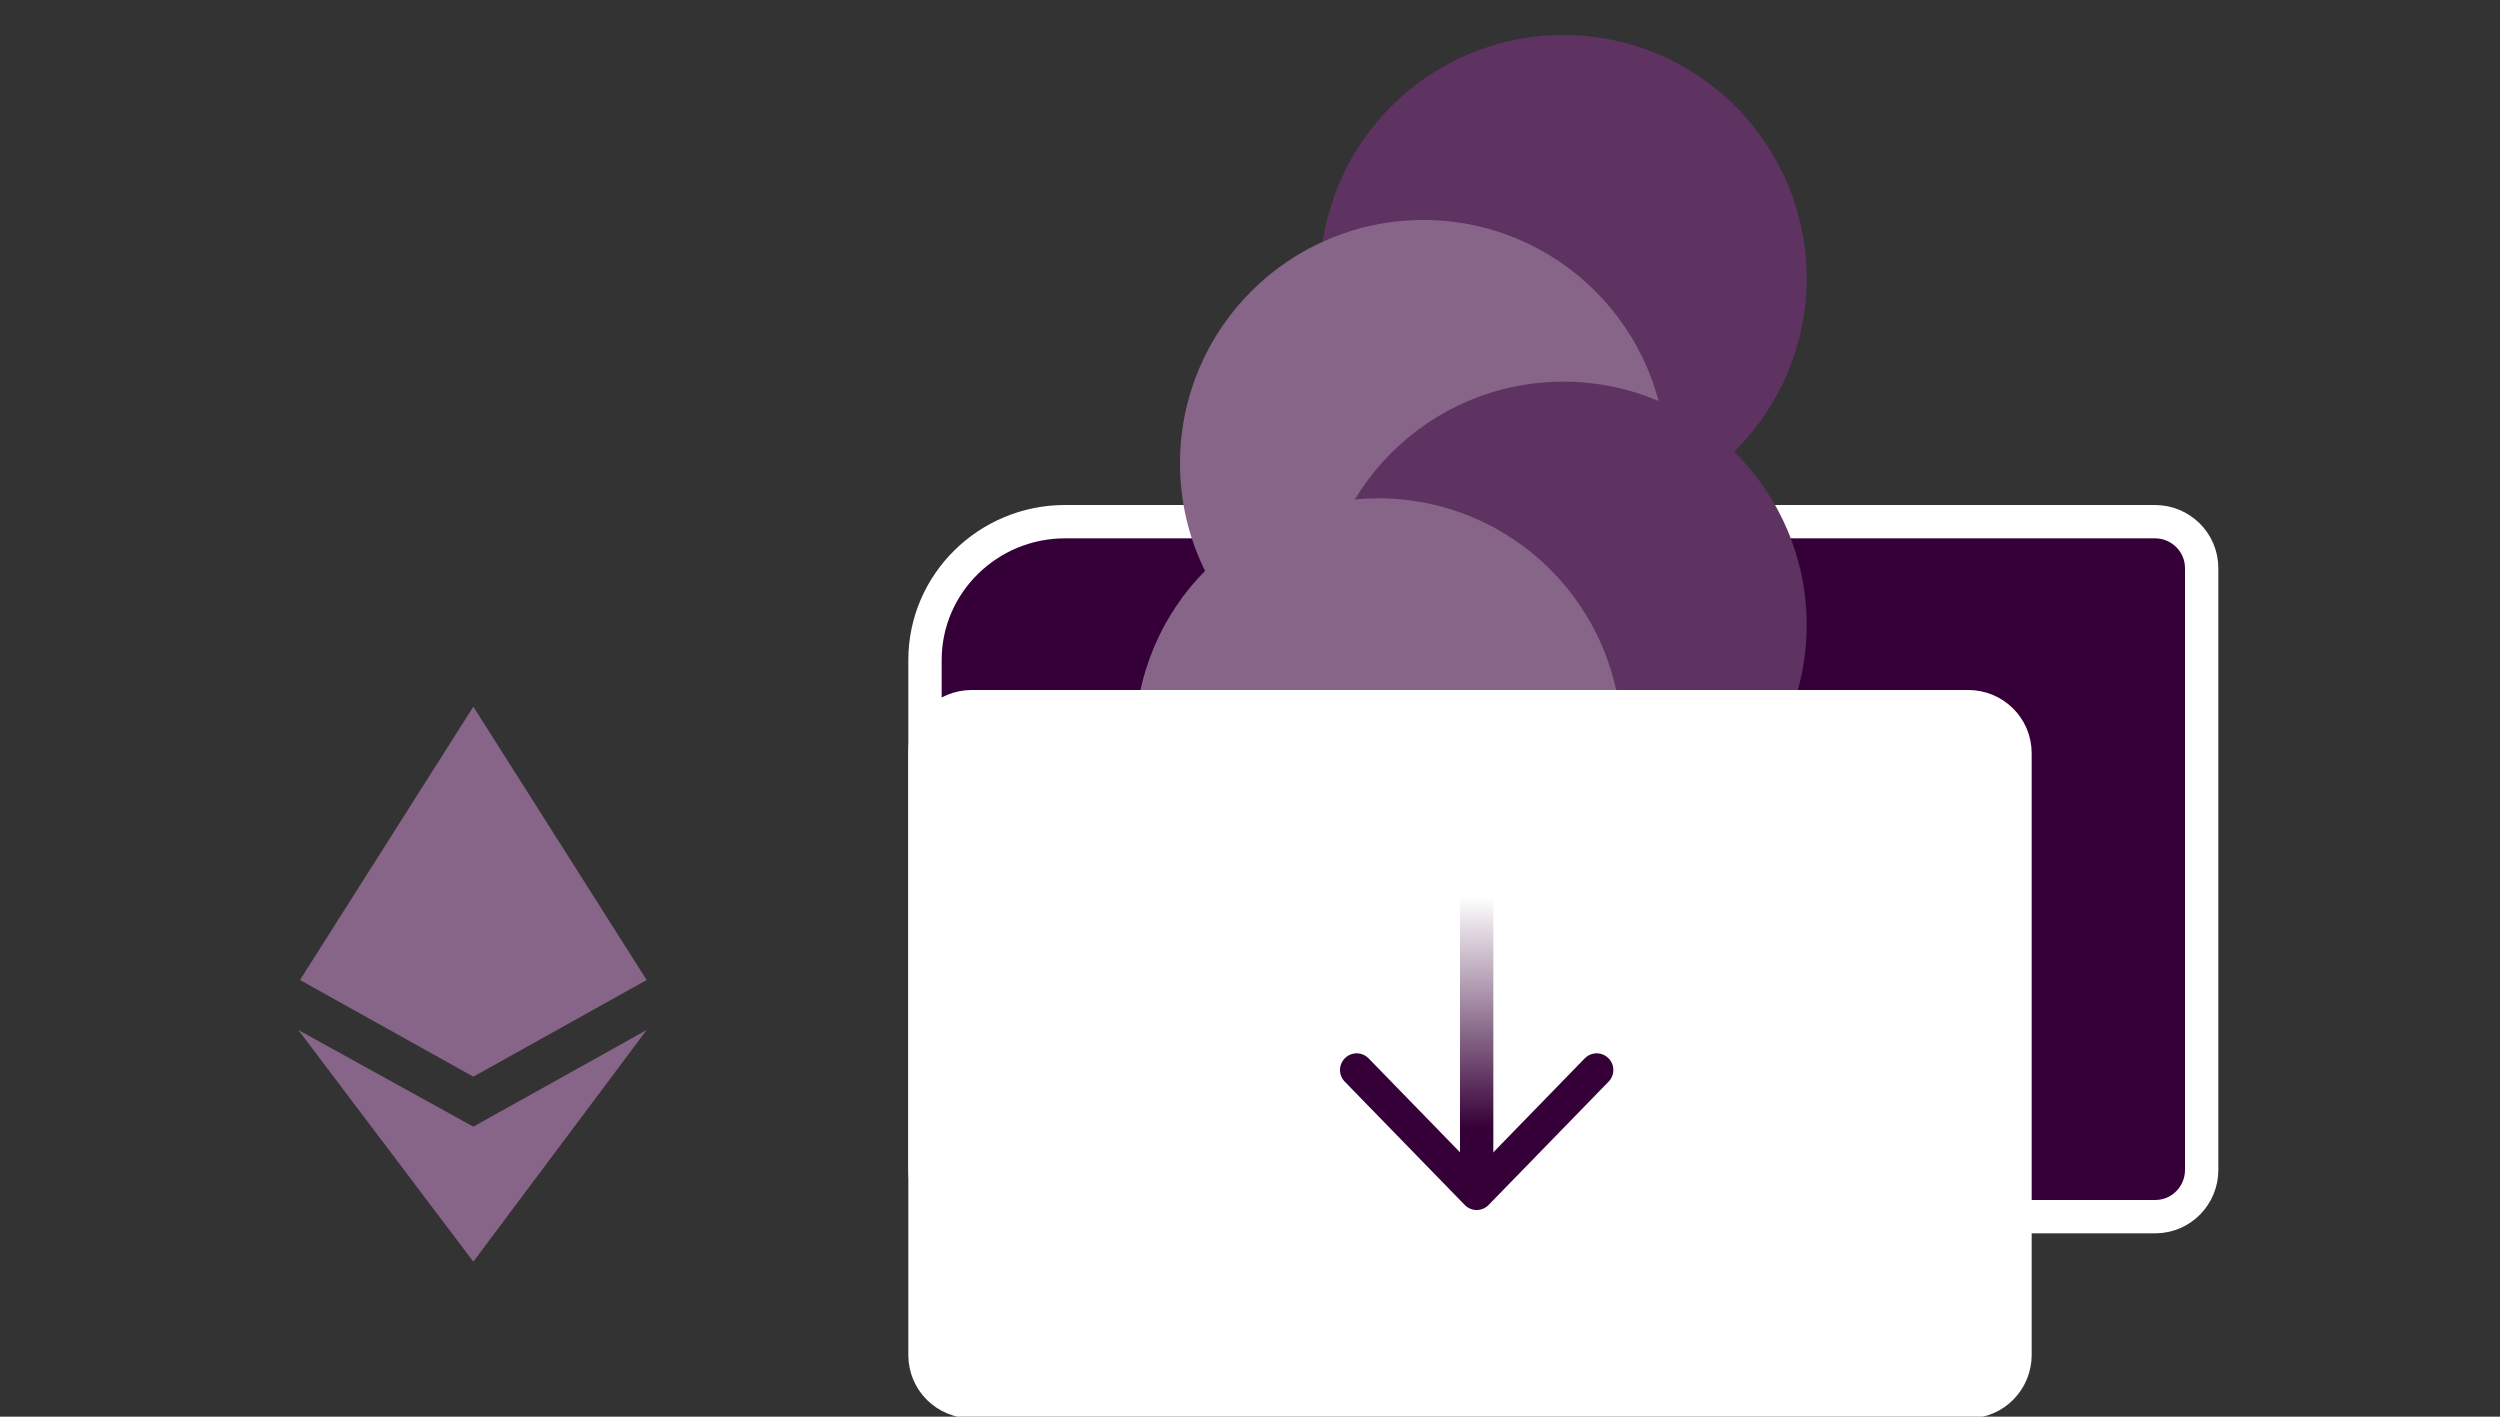 <?xml version="1.0" encoding="utf-8"?>
<!-- Generator: Adobe Illustrator 22.0.1, SVG Export Plug-In . SVG Version: 6.00 Build 0)  -->
<svg version="1.1" id="Layer_1" xmlns="http://www.w3.org/2000/svg" xmlns:xlink="http://www.w3.org/1999/xlink" x="0px" y="0px"
	 viewBox="0 0 150 85" style="enable-background:new 0 0 150 85;" xml:space="preserve">
<rect x="0" y="0" width="150" height="85" fill="#333333" stroke="none"/>
<style type="text/css">
	.st0{fill:#5E3261;}
	.st1{fill:#350037;stroke:#FFFFFF;stroke-width:2;stroke-linecap:round;stroke-linejoin:round;}
	.st2{fill:#866588;}
	.st3{fill:#FFFFFF;stroke:#FFFFFF;stroke-width:2;stroke-linecap:round;stroke-linejoin:round;}
	.st4{fill:none;stroke:url(#SVGID_1_);stroke-width:2;stroke-linecap:round;stroke-linejoin:round;}
	.st5{fill:none;stroke:#350037;stroke-width:2;stroke-linecap:round;stroke-linejoin:round;}
</style>
<g>
	<ellipse class="st0" cx="93.8" cy="16.7" rx="14.6" ry="14.6"/>
	<path class="st1" d="M63.9,31.3h65.4c1.5,0,2.8,1.2,2.8,2.8v36.1c0,1.5-1.2,2.8-2.8,2.8h-71c-1.5,0-2.8-1.2-2.8-2.8V39.6
		C55.5,35,59.3,31.3,63.9,31.3z"/>
	<g>
		<path class="st2" d="M28.4,42.4l10.4,16.4l-10.4,5.8l-10.4-5.8L28.4,42.4z"/>
		<path class="st2" d="M28.4,67.6l10.4-5.8L28.4,75.7L17.9,61.8L28.4,67.6z"/>
	</g>
	<ellipse class="st2" cx="85.4" cy="27.8" rx="14.6" ry="14.6"/>
	<ellipse class="st0" cx="93.8" cy="37.5" rx="14.6" ry="14.6"/>
	<ellipse class="st2" cx="82.7" cy="44.5" rx="14.6" ry="14.6"/>
	<path class="st3" d="M58.3,42.4h59.8c1.5,0,2.8,1.2,2.8,2.8v36.1c0,1.5-1.2,2.8-2.8,2.8H58.3c-1.5,0-2.8-1.2-2.8-2.8V45.1
		C55.5,43.6,56.8,42.4,58.3,42.4z"/>
	<g>
		
			<linearGradient id="SVGID_1_" gradientUnits="userSpaceOnUse" x1="-1252.837" y1="400.522" x2="-1252.837" y2="399.477" gradientTransform="matrix(-1 0 0 -13.281 -1164.2 5373.127)">
			<stop  offset="0" style="stop-color:#350037;stop-opacity:0"/>
			<stop  offset="1" style="stop-color:#350037"/>
		</linearGradient>
		<path class="st4" d="M88.6,52.1v18.4"/>
		<path class="st5" d="M81.4,64.2l7.2,7.4l7.2-7.4"/>
	</g>
</g>
</svg>
